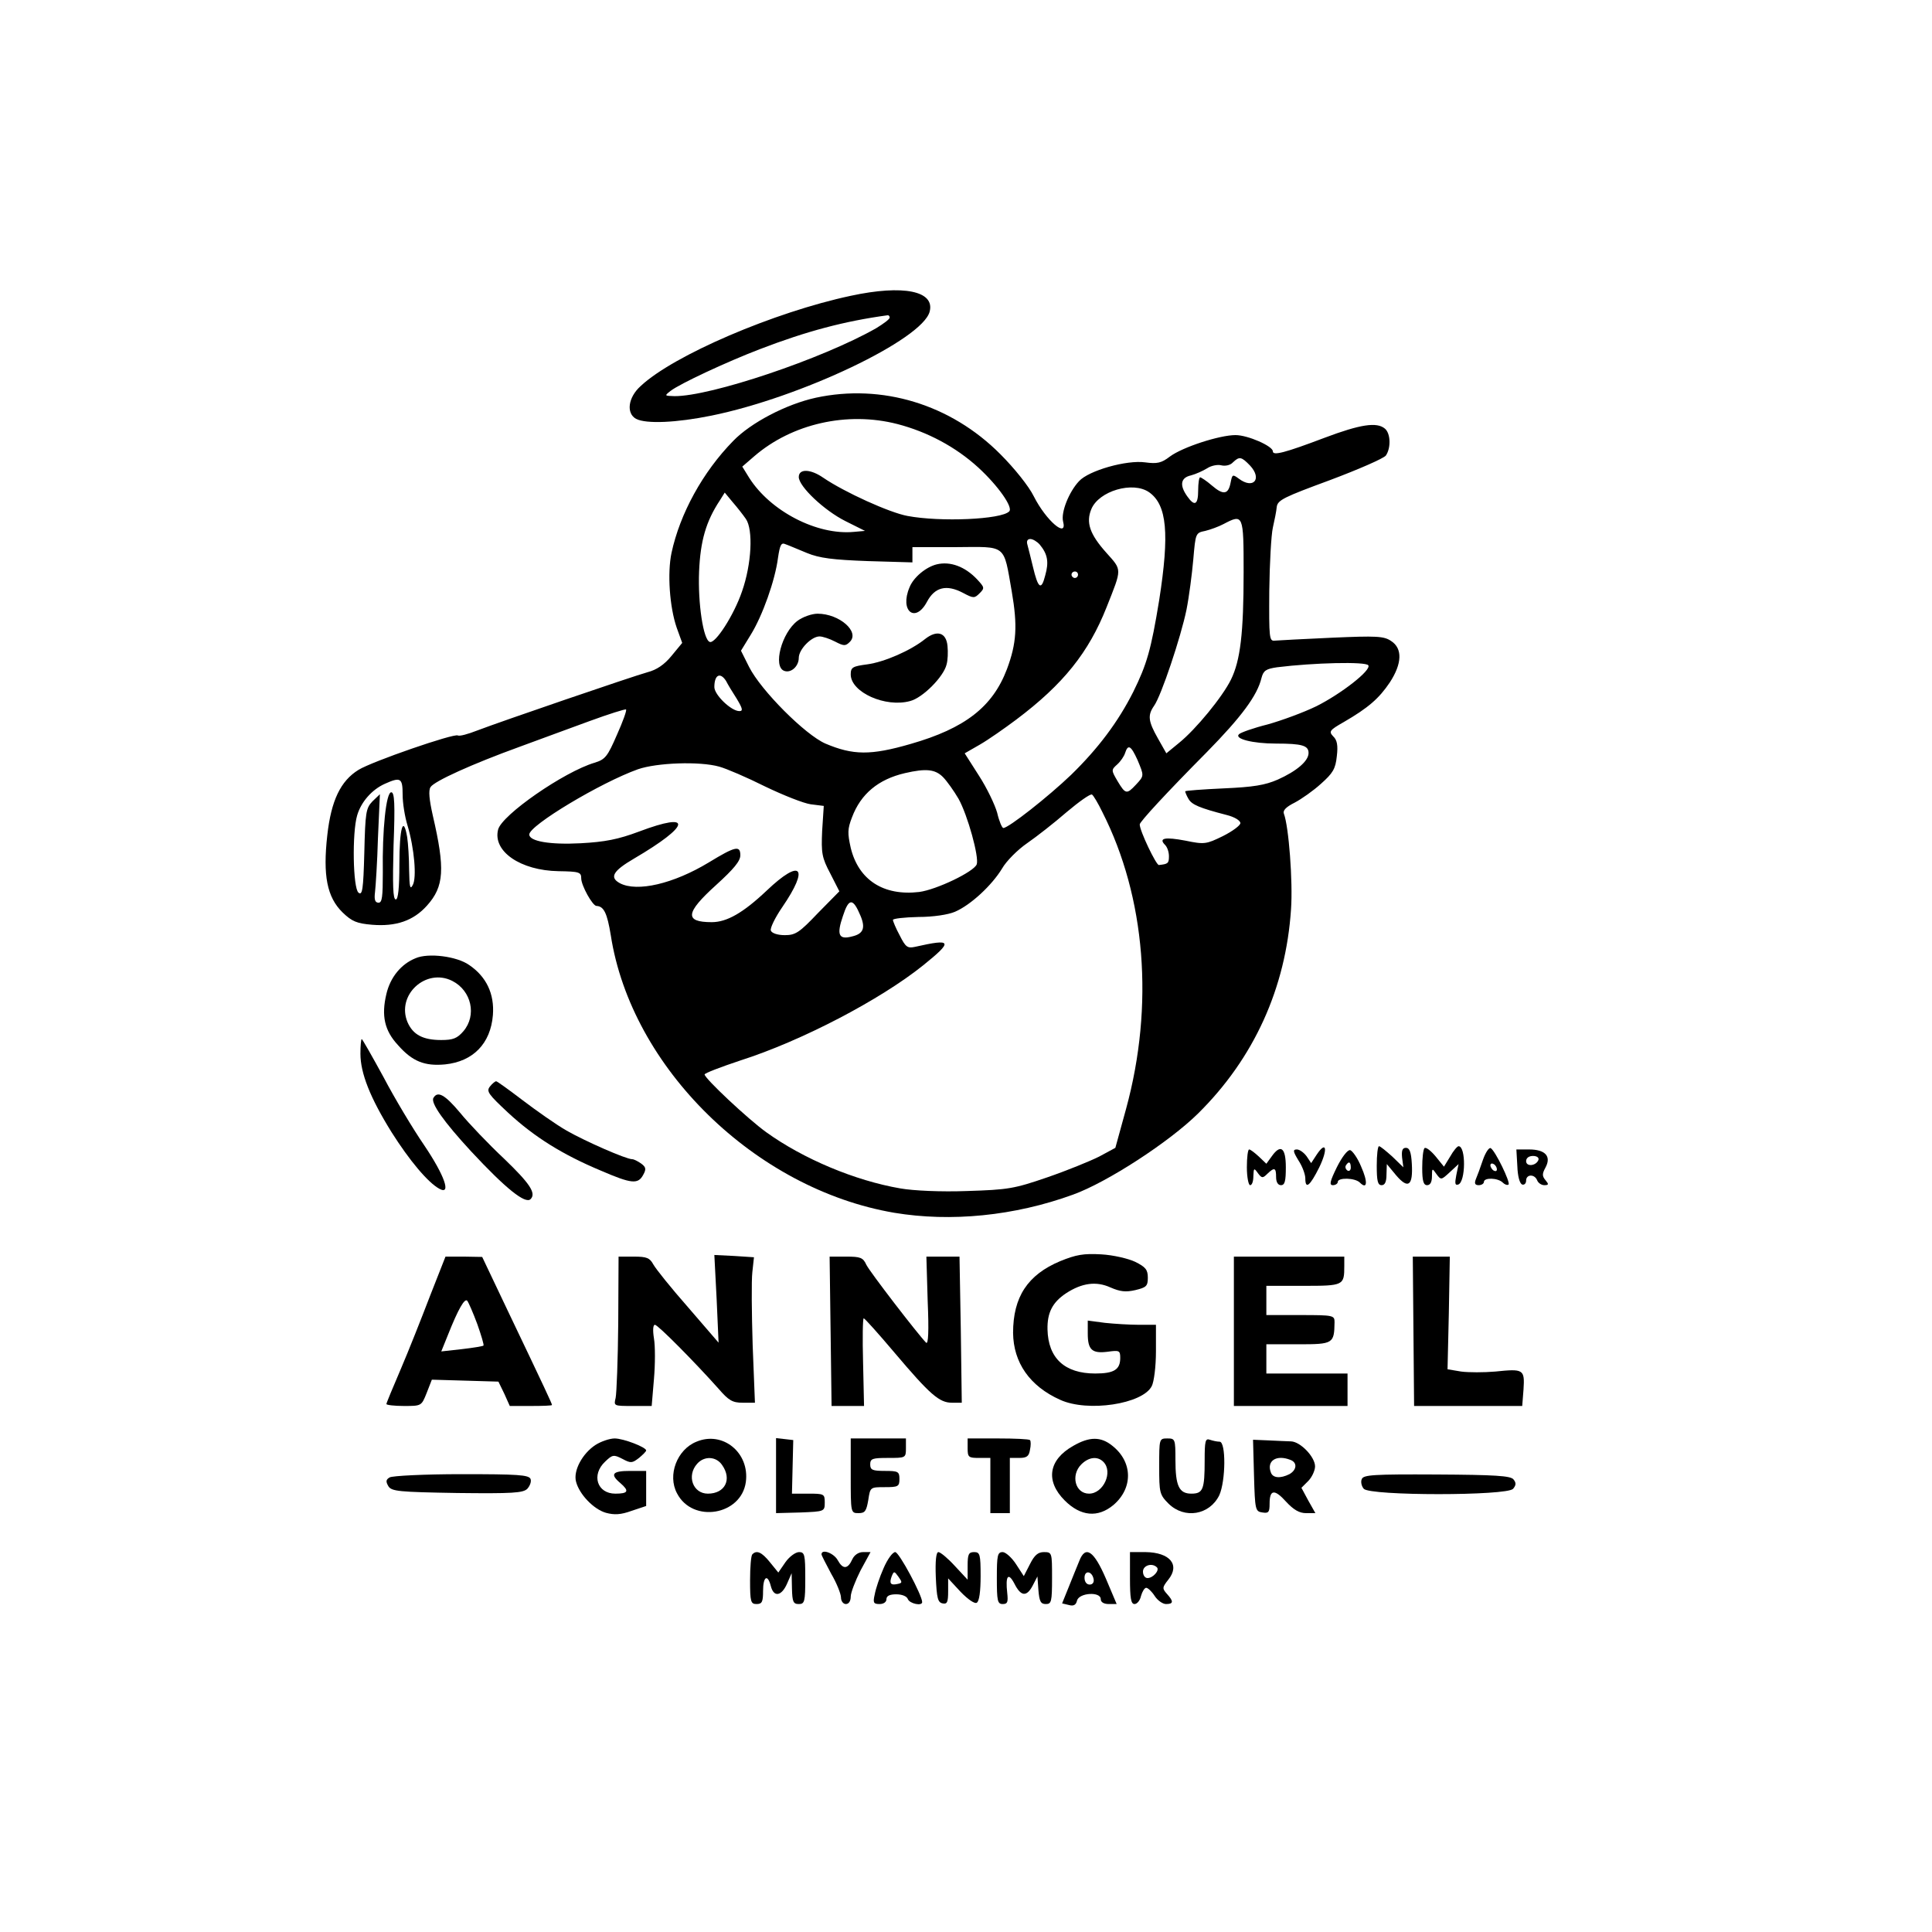 <?xml version="1.0" standalone="no"?>
<!DOCTYPE svg PUBLIC "-//W3C//DTD SVG 20010904//EN"
 "http://www.w3.org/TR/2001/REC-SVG-20010904/DTD/svg10.dtd">
<svg version="1.0" xmlns="http://www.w3.org/2000/svg"
 width="595pt" height="595pt" viewBox="0 0 595 595"
 preserveAspectRatio="xMidYMid meet">

<g transform="translate(0,595) scale(0.1,-0.1)"
fill="#000000" stroke="none">
<path d="M2620 5039 c-235 -50 -546 -183 -647 -278 -39 -35 -45 -84 -14 -101
31 -16 124 -12 232 10 275 56 649 234 672 320 17 64 -81 84 -243 49z m120 -67
c0 -5 -19 -19 -42 -33 -165 -94 -510 -210 -621 -209 -31 1 -31 1 -12 16 28 22
174 90 276 129 143 55 260 86 392 104 4 1 7 -3 7 -7z"/>
<path d="M2512 4725 c-91 -20 -200 -77 -254 -133 -94 -96 -164 -224 -190 -345
-13 -62 -6 -166 16 -230 l17 -47 -33 -40 c-22 -27 -46 -43 -73 -50 -47 -13
-453 -152 -526 -180 -28 -11 -54 -18 -59 -15 -12 7 -264 -80 -306 -106 -55
-34 -84 -94 -96 -201 -14 -124 -1 -191 47 -238 29 -28 44 -34 91 -38 73 -6
127 12 169 59 53 59 56 113 18 277 -11 49 -14 78 -7 88 11 18 128 71 274 124
58 21 154 57 215 79 60 22 111 38 113 36 3 -2 -10 -38 -28 -78 -29 -67 -36
-76 -69 -86 -94 -28 -286 -161 -297 -206 -17 -67 69 -126 186 -128 64 -1 70
-3 70 -22 0 -22 35 -85 47 -85 23 -1 33 -23 44 -90 63 -408 445 -782 873 -855
174 -29 370 -10 551 56 105 38 296 162 385 250 172 170 270 386 286 629 6 85
-7 255 -22 294 -4 10 7 21 33 34 21 11 58 37 81 58 37 33 45 46 49 85 4 33 1
50 -11 61 -14 15 -12 19 32 44 76 44 109 73 142 122 38 58 40 105 4 128 -22
15 -45 16 -182 10 -86 -4 -165 -8 -176 -9 -17 -2 -18 7 -17 153 1 85 6 173 11
195 5 22 11 51 12 64 3 21 22 30 163 82 88 33 166 67 173 76 16 23 15 68 -3
83 -25 21 -76 13 -185 -28 -124 -47 -160 -56 -160 -42 0 16 -77 50 -115 50
-49 0 -163 -37 -202 -66 -26 -20 -39 -23 -76 -18 -57 8 -174 -25 -204 -58 -31
-33 -56 -96 -49 -124 14 -54 -52 2 -90 77 -15 31 -60 87 -103 130 -153 154
-365 218 -569 174z m252 -81 c92 -24 179 -70 249 -134 61 -56 108 -123 95
-135 -24 -25 -212 -33 -313 -14 -55 10 -194 73 -260 118 -39 27 -75 28 -75 2
0 -29 78 -103 144 -136 l60 -30 -34 -3 c-114 -11 -258 64 -323 167 l-21 34 37
32 c116 100 286 139 441 99z m1086 -128 c38 -41 10 -74 -35 -40 -19 14 -20 13
-25 -12 -7 -37 -22 -40 -58 -9 -16 14 -33 25 -36 25 -3 0 -6 -18 -6 -40 0 -45
-11 -51 -34 -18 -24 34 -20 57 12 64 15 4 37 14 50 22 12 8 32 12 43 9 12 -3
28 0 36 9 20 19 26 18 53 -10z m-311 -82 c55 -39 63 -127 31 -332 -25 -153
-38 -198 -80 -283 -47 -93 -108 -174 -191 -255 -71 -68 -193 -164 -209 -164
-4 0 -13 21 -19 47 -7 25 -32 77 -56 114 l-44 69 47 27 c26 15 76 50 112 77
145 109 223 207 278 346 48 121 48 113 -1 168 -51 57 -63 93 -46 134 23 56
128 87 178 52z m-1242 -82 c23 -33 18 -139 -12 -224 -25 -73 -82 -161 -99
-155 -20 6 -37 119 -33 217 4 94 21 154 64 219 l15 24 24 -29 c14 -16 32 -39
41 -52z m1533 -164 c0 -188 -10 -272 -39 -331 -26 -53 -108 -153 -160 -195
l-39 -32 -26 46 c-30 53 -32 71 -12 100 22 30 83 213 100 296 8 40 17 110 21
155 7 81 7 82 37 88 16 4 41 13 56 21 61 32 62 30 62 -148z m-628 85 c24 -29
29 -53 17 -95 -12 -48 -22 -41 -38 27 -7 28 -14 58 -17 68 -3 10 0 17 9 17 8
0 21 -8 29 -17z m-717 -26 c39 -16 80 -21 188 -25 l137 -4 0 23 0 24 134 0
c158 1 146 11 172 -137 18 -105 15 -159 -15 -239 -44 -116 -129 -182 -296
-230 -124 -36 -178 -35 -263 1 -62 27 -198 163 -235 236 l-25 50 30 49 c36 58
75 167 84 237 6 40 10 48 23 42 9 -3 39 -16 66 -27z m835 -67 c0 -5 -4 -10
-10 -10 -5 0 -10 5 -10 10 0 6 5 10 10 10 6 0 10 -4 10 -10z m894 -279 c10
-15 -84 -88 -160 -126 -39 -19 -107 -44 -150 -56 -44 -11 -83 -25 -88 -30 -16
-14 41 -29 114 -29 80 0 100 -6 100 -29 0 -25 -37 -56 -95 -82 -39 -17 -75
-23 -167 -27 -65 -3 -118 -7 -118 -9 0 -2 4 -13 10 -23 10 -18 33 -28 118 -50
24 -6 42 -17 42 -25 0 -7 -24 -25 -54 -40 -51 -25 -57 -26 -115 -14 -63 12
-84 8 -63 -13 7 -7 12 -22 12 -35 0 -22 -3 -24 -31 -27 -8 -1 -59 105 -59 125
0 8 83 98 206 222 108 110 156 175 169 229 6 23 14 28 48 33 112 14 274 18
281 6z m-1978 -48 c5 -10 20 -35 33 -55 18 -30 20 -38 8 -38 -25 0 -77 50 -77
74 0 38 18 47 36 19z m1267 -243 c21 -50 21 -49 -5 -77 -28 -30 -32 -29 -56
11 -20 34 -20 35 -1 52 10 9 21 25 24 35 9 28 18 23 38 -21z m-1288 -21 c22
-6 85 -33 141 -61 56 -27 119 -52 141 -55 l40 -5 -5 -77 c-3 -68 -1 -82 25
-131 l28 -55 -66 -67 c-57 -60 -69 -68 -102 -68 -22 0 -40 6 -43 14 -3 7 13
40 35 72 85 124 58 152 -48 51 -73 -69 -123 -97 -169 -97 -85 0 -81 29 13 114
55 50 75 74 75 92 0 31 -15 28 -97 -22 -109 -66 -221 -92 -274 -64 -33 18 -21
38 44 76 174 102 182 146 15 83 -64 -24 -105 -32 -180 -36 -94 -5 -158 6 -158
27 0 28 220 160 335 201 58 20 189 25 250 8z m689 -32 c12 -12 34 -43 48 -67
28 -50 64 -180 56 -202 -9 -23 -124 -78 -177 -85 -110 -13 -187 37 -211 136
-10 45 -10 58 4 94 27 72 81 117 163 136 65 15 93 12 117 -12z m-1664 -54 c0
-27 7 -69 15 -95 21 -70 29 -162 16 -184 -8 -15 -10 -6 -11 46 0 36 -3 82 -6
102 -12 70 -24 27 -24 -83 0 -75 -4 -109 -11 -109 -9 0 -10 44 -7 165 5 130 3
165 -7 165 -16 0 -28 -116 -26 -247 0 -74 -2 -93 -13 -93 -11 0 -14 9 -11 33
2 17 7 93 9 166 l6 135 -23 -22 c-20 -21 -22 -34 -25 -158 -3 -114 -6 -133
-18 -123 -17 14 -20 184 -4 238 12 41 45 79 85 97 49 22 55 18 55 -33z m2155
-54 c133 -262 160 -595 73 -914 l-33 -120 -50 -27 c-28 -14 -99 -43 -160 -64
-102 -35 -120 -38 -247 -42 -80 -3 -165 1 -205 8 -140 24 -299 91 -413 173
-57 41 -190 166 -190 178 0 4 50 23 110 43 188 60 431 187 563 293 93 75 90
83 -25 57 -23 -5 -29 -1 -47 35 -12 22 -21 44 -21 48 0 4 35 8 78 9 46 0 92 7
113 16 49 21 114 82 145 133 13 23 48 58 77 78 29 20 84 63 122 96 38 32 73
57 78 54 4 -2 19 -27 32 -54z m-745 -319 c16 -38 9 -56 -26 -64 -41 -11 -48 5
-28 63 18 56 31 56 54 1z"/>
<path d="M2885 4212 c-33 -8 -72 -40 -84 -71 -31 -73 18 -112 54 -44 24 45 60
54 111 27 32 -17 35 -17 51 -1 16 16 15 18 -8 43 -37 39 -82 56 -124 46z"/>
<path d="M2456 4038 c-49 -37 -76 -141 -41 -154 21 -8 45 14 45 40 0 26 39 66
64 66 9 0 31 -7 48 -16 27 -14 32 -14 45 -1 32 31 -32 87 -99 87 -18 0 -46
-10 -62 -22z"/>
<path d="M2849 3982 c-45 -36 -126 -71 -178 -78 -45 -6 -51 -9 -51 -31 0 -55
107 -103 183 -82 39 10 103 75 112 112 4 13 5 39 3 58 -4 41 -32 50 -69 21z"/>
<path d="M1280 2999 c-45 -18 -78 -59 -90 -110 -16 -67 -6 -113 36 -158 44
-50 82 -65 145 -59 86 9 140 64 147 152 5 65 -20 118 -73 154 -38 27 -126 38
-165 21z m113 -70 c59 -30 76 -106 34 -155 -19 -22 -32 -27 -68 -27 -56 0 -87
16 -104 55 -35 84 57 168 138 127z"/>
<path d="M1110 2705 c0 -60 30 -136 96 -242 55 -87 112 -155 147 -174 38 -21
16 41 -46 133 -35 51 -92 146 -126 211 -35 64 -65 117 -67 117 -2 0 -4 -20 -4
-45z"/>
<path d="M1509 2604 c-12 -15 -5 -24 56 -81 81 -75 168 -129 285 -178 95 -41
115 -43 131 -13 10 18 8 24 -7 35 -10 7 -22 13 -27 13 -19 0 -144 55 -202 88
-33 19 -94 62 -136 94 -42 32 -78 58 -81 58 -3 0 -12 -7 -19 -16z"/>
<path d="M1335 2569 c-10 -15 32 -74 116 -165 106 -114 167 -163 183 -147 18
18 -2 48 -81 124 -49 46 -110 110 -136 142 -47 56 -69 68 -82 46z"/>
<path d="M4055 2394 l-17 -26 -14 21 c-9 12 -22 21 -30 21 -13 0 -12 -6 5 -34
12 -18 21 -43 21 -55 0 -35 14 -24 43 34 27 56 22 84 -8 39z"/>
<path d="M4240 2360 c0 -47 3 -60 15 -60 10 0 15 10 15 33 l1 32 29 -35 c37
-43 52 -32 48 36 -2 36 -7 49 -18 49 -11 0 -14 -8 -12 -30 l4 -30 -34 33 c-19
17 -37 32 -41 32 -4 0 -7 -27 -7 -60z"/>
<path d="M4387 2414 c-4 -4 -7 -31 -7 -61 0 -40 4 -53 15 -53 10 0 15 10 15
27 0 26 1 26 14 7 14 -19 15 -18 41 6 l27 25 -7 -34 c-5 -26 -4 -32 6 -29 23
8 24 118 1 118 -4 0 -16 -14 -26 -32 l-19 -31 -26 32 c-15 18 -30 29 -34 25z"/>
<path d="M4567 2378 c-8 -24 -18 -51 -22 -60 -5 -13 -2 -18 9 -18 9 0 16 5 16
10 0 14 43 13 58 -2 6 -6 14 -9 18 -6 6 7 -41 104 -55 112 -5 3 -16 -13 -24
-36z m43 -29 c0 -6 -4 -7 -10 -4 -5 3 -10 11 -10 16 0 6 5 7 10 4 6 -3 10 -11
10 -16z"/>
<path d="M3840 2355 c0 -30 5 -55 10 -55 6 0 10 12 10 28 1 25 2 26 14 9 12
-16 15 -16 29 -2 22 21 27 19 27 -10 0 -16 6 -25 15 -25 12 0 15 13 15 55 0
61 -16 73 -44 33 l-16 -22 -23 22 c-13 12 -26 22 -30 22 -4 0 -7 -25 -7 -55z"/>
<path d="M4117 2355 c-21 -43 -24 -55 -12 -55 8 0 15 5 15 10 0 14 53 13 68
-2 23 -23 25 2 4 49 -11 27 -27 49 -34 51 -8 1 -25 -21 -41 -53z m43 -1 c0 -8
-5 -12 -10 -9 -6 4 -8 11 -5 16 9 14 15 11 15 -7z"/>
<path d="M4673 2358 c1 -30 7 -53 15 -56 6 -2 12 3 12 12 0 20 26 21 34 1 3
-8 13 -15 22 -15 14 0 14 3 4 15 -11 13 -11 20 0 40 18 34 -1 55 -51 55 l-39
0 3 -52z m65 20 c-7 -19 -38 -22 -38 -4 0 10 9 16 21 16 12 0 19 -5 17 -12z"/>
<path d="M2207 1950 l6 -135 -94 109 c-52 59 -100 119 -107 132 -11 20 -20 24
-60 24 l-47 0 -1 -205 c-1 -112 -5 -216 -8 -230 -6 -25 -6 -25 52 -25 l59 0 7
83 c4 46 4 102 0 125 -4 25 -3 42 3 42 9 0 121 -113 196 -197 31 -36 43 -43
74 -43 l38 0 -7 177 c-3 98 -4 199 -1 225 l5 46 -61 4 -61 3 7 -135z"/>
<path d="M3265 2066 c-100 -42 -145 -110 -145 -221 1 -91 51 -164 145 -206 85
-39 254 -13 282 42 7 13 13 61 13 107 l0 82 -52 0 c-29 0 -77 3 -105 6 l-53 7
0 -40 c0 -50 13 -62 61 -56 36 5 39 4 39 -19 0 -36 -19 -48 -77 -48 -94 0
-145 47 -147 136 -1 51 15 83 57 111 49 32 93 38 137 18 30 -13 47 -15 77 -8
33 8 38 12 38 38 0 25 -7 33 -39 49 -21 10 -68 21 -105 23 -54 3 -77 -1 -126
-21z"/>
<path d="M1324 1958 c-26 -68 -66 -169 -90 -225 -24 -56 -44 -104 -44 -107 0
-3 24 -6 54 -6 54 0 54 0 70 40 l16 41 103 -3 102 -3 18 -37 17 -38 65 0 c36
0 65 1 65 3 0 4 -20 47 -138 294 l-77 162 -57 1 -56 0 -48 -122z m146 -86 c12
-34 21 -64 19 -66 -2 -2 -32 -7 -67 -11 l-63 -7 21 52 c31 78 51 113 59 104 4
-5 18 -37 31 -72z"/>
<path d="M2558 1850 l3 -230 50 0 50 0 -3 135 c-2 74 -1 135 2 135 3 0 46 -48
95 -106 110 -130 138 -154 177 -154 l30 0 -3 225 -4 225 -51 0 -51 0 4 -137
c4 -93 2 -135 -5 -128 -27 28 -174 219 -184 240 -10 22 -18 25 -62 25 l-51 0
3 -230z"/>
<path d="M3800 1850 l0 -230 175 0 175 0 0 50 0 50 -125 0 -125 0 0 45 0 45
99 0 c107 0 110 2 111 68 0 21 -3 22 -105 22 l-105 0 0 45 0 45 114 0 c124 0
126 1 126 61 l0 29 -170 0 -170 0 0 -230z"/>
<path d="M4353 1850 l2 -230 167 0 166 0 4 51 c4 62 0 64 -87 55 -35 -3 -82
-3 -105 0 l-42 7 4 173 3 174 -57 0 -57 0 2 -230z"/>
<path d="M1834 1500 c-40 -26 -69 -79 -60 -113 10 -39 54 -85 92 -96 26 -7 46
-6 79 6 l45 15 0 54 0 54 -50 0 c-54 0 -62 -10 -30 -37 29 -25 25 -33 -15 -33
-56 0 -75 58 -31 99 22 21 26 22 53 8 26 -14 30 -13 51 3 12 10 22 20 22 23 0
10 -70 37 -97 37 -15 0 -42 -9 -59 -20z"/>
<path d="M2145 1510 c-60 -24 -90 -103 -60 -159 48 -93 198 -68 212 35 12 90
-71 158 -152 124z m79 -72 c31 -44 9 -88 -44 -88 -46 0 -66 55 -33 92 22 25
59 23 77 -4z"/>
<path d="M2390 1406 l0 -116 75 2 c74 3 75 3 75 31 0 26 -2 27 -51 27 l-50 0
2 83 2 82 -26 3 -27 3 0 -115z"/>
<path d="M2620 1405 c0 -114 0 -115 24 -115 20 0 24 6 30 40 6 40 6 40 51 40
41 0 45 2 45 25 0 23 -4 25 -45 25 -38 0 -45 3 -45 20 0 18 7 20 55 20 54 0
55 0 55 30 l0 30 -85 0 -85 0 0 -115z"/>
<path d="M2980 1490 c0 -28 3 -30 35 -30 l35 0 0 -85 0 -85 30 0 30 0 0 85 0
85 29 0 c23 0 30 5 33 25 3 13 3 27 0 30 -3 3 -47 5 -99 5 l-93 0 0 -30z"/>
<path d="M3305 1497 c-76 -43 -86 -108 -26 -168 49 -49 102 -54 150 -14 61 52
60 133 -4 183 -35 28 -70 28 -120 -1z m93 -49 c31 -31 0 -98 -44 -98 -43 0
-57 57 -24 90 23 23 50 26 68 8z"/>
<path d="M3570 1434 c0 -81 1 -87 29 -115 49 -48 126 -35 156 26 20 44 21 165
1 165 -8 0 -21 3 -30 6 -14 5 -16 -4 -16 -64 0 -89 -5 -102 -41 -102 -38 0
-49 24 -49 104 0 64 -1 66 -25 66 -25 0 -25 -1 -25 -86z"/>
<path d="M3862 1405 c3 -105 4 -110 26 -113 19 -3 22 1 22 27 0 44 15 46 51 6
23 -25 41 -35 61 -35 l29 0 -22 39 -21 39 21 21 c11 11 21 32 21 45 0 29 -45
76 -74 77 -11 0 -43 2 -69 3 l-48 2 3 -111z m112 49 c22 -8 20 -31 -3 -44 -28
-14 -51 -12 -57 5 -14 36 17 56 60 39z"/>
<path d="M1200 1400 c-12 -7 -12 -13 -4 -27 10 -16 32 -18 212 -21 170 -2 203
0 216 13 8 9 13 22 10 30 -5 13 -40 15 -213 15 -113 0 -213 -5 -221 -10z"/>
<path d="M4194 1395 c-4 -8 -1 -22 6 -30 19 -22 442 -22 460 0 9 11 10 18 1
29 -9 11 -57 14 -237 15 -193 1 -225 -1 -230 -14z"/>
<path d="M2317 1163 c-4 -3 -7 -39 -7 -80 0 -66 2 -73 20 -73 17 0 20 7 20 40
0 45 14 54 24 15 9 -35 33 -31 50 8 l14 32 1 -47 c1 -41 4 -48 21 -48 18 0 20
7 20 80 0 72 -2 80 -19 80 -11 0 -30 -14 -42 -31 l-22 -32 -26 32 c-25 31 -41
38 -54 24z"/>
<path d="M2530 1163 c0 -3 14 -30 30 -60 17 -29 30 -62 30 -73 0 -11 7 -20 15
-20 9 0 15 9 15 23 0 12 14 48 30 80 l31 57 -23 0 c-14 0 -27 -9 -33 -22 -14
-31 -29 -32 -45 -3 -12 22 -50 36 -50 18z"/>
<path d="M2721 1120 c-12 -27 -24 -63 -27 -80 -6 -26 -4 -30 15 -30 12 0 21 6
21 15 0 10 10 15 30 15 18 0 33 -6 36 -15 6 -14 44 -22 44 -9 0 21 -71 154
-83 154 -8 0 -24 -22 -36 -50z m44 -48 c-22 -5 -27 1 -19 23 7 17 8 17 21 -1
12 -17 12 -19 -2 -22z"/>
<path d="M2882 1093 c3 -65 6 -78 21 -81 14 -3 17 4 17 37 l0 40 38 -41 c23
-24 44 -38 50 -34 8 4 12 36 12 82 0 67 -2 74 -20 74 -17 0 -20 -7 -20 -42 l0
-43 -40 43 c-21 23 -44 42 -50 42 -7 0 -10 -27 -8 -77z"/>
<path d="M3070 1090 c0 -70 2 -80 18 -80 15 0 17 6 14 34 -6 53 3 65 22 29 20
-40 38 -42 57 -5 l14 27 3 -42 c3 -35 7 -43 23 -43 17 0 19 7 19 80 0 78 0 80
-25 80 -18 0 -29 -9 -43 -37 l-19 -37 -24 37 c-13 20 -32 37 -41 37 -16 0 -18
-10 -18 -80z"/>
<path d="M3324 1143 c-6 -15 -21 -51 -32 -79 l-21 -52 21 -5 c14 -4 22 0 25
14 7 24 73 28 73 4 0 -9 9 -15 25 -15 l24 0 -33 78 c-37 86 -63 104 -82 55z
m44 -56 c2 -10 -3 -17 -12 -17 -10 0 -16 9 -16 21 0 24 23 21 28 -4z"/>
<path d="M3480 1090 c0 -62 3 -80 14 -80 8 0 17 11 20 25 4 14 11 25 16 25 5
0 17 -11 26 -25 9 -14 25 -25 35 -25 23 0 24 8 3 31 -15 17 -15 20 4 44 37 46
5 84 -70 85 l-48 0 0 -80z m83 33 c9 -9 -12 -33 -29 -33 -8 0 -14 9 -14 20 0
19 28 28 43 13z"/>
</g>
</svg>
